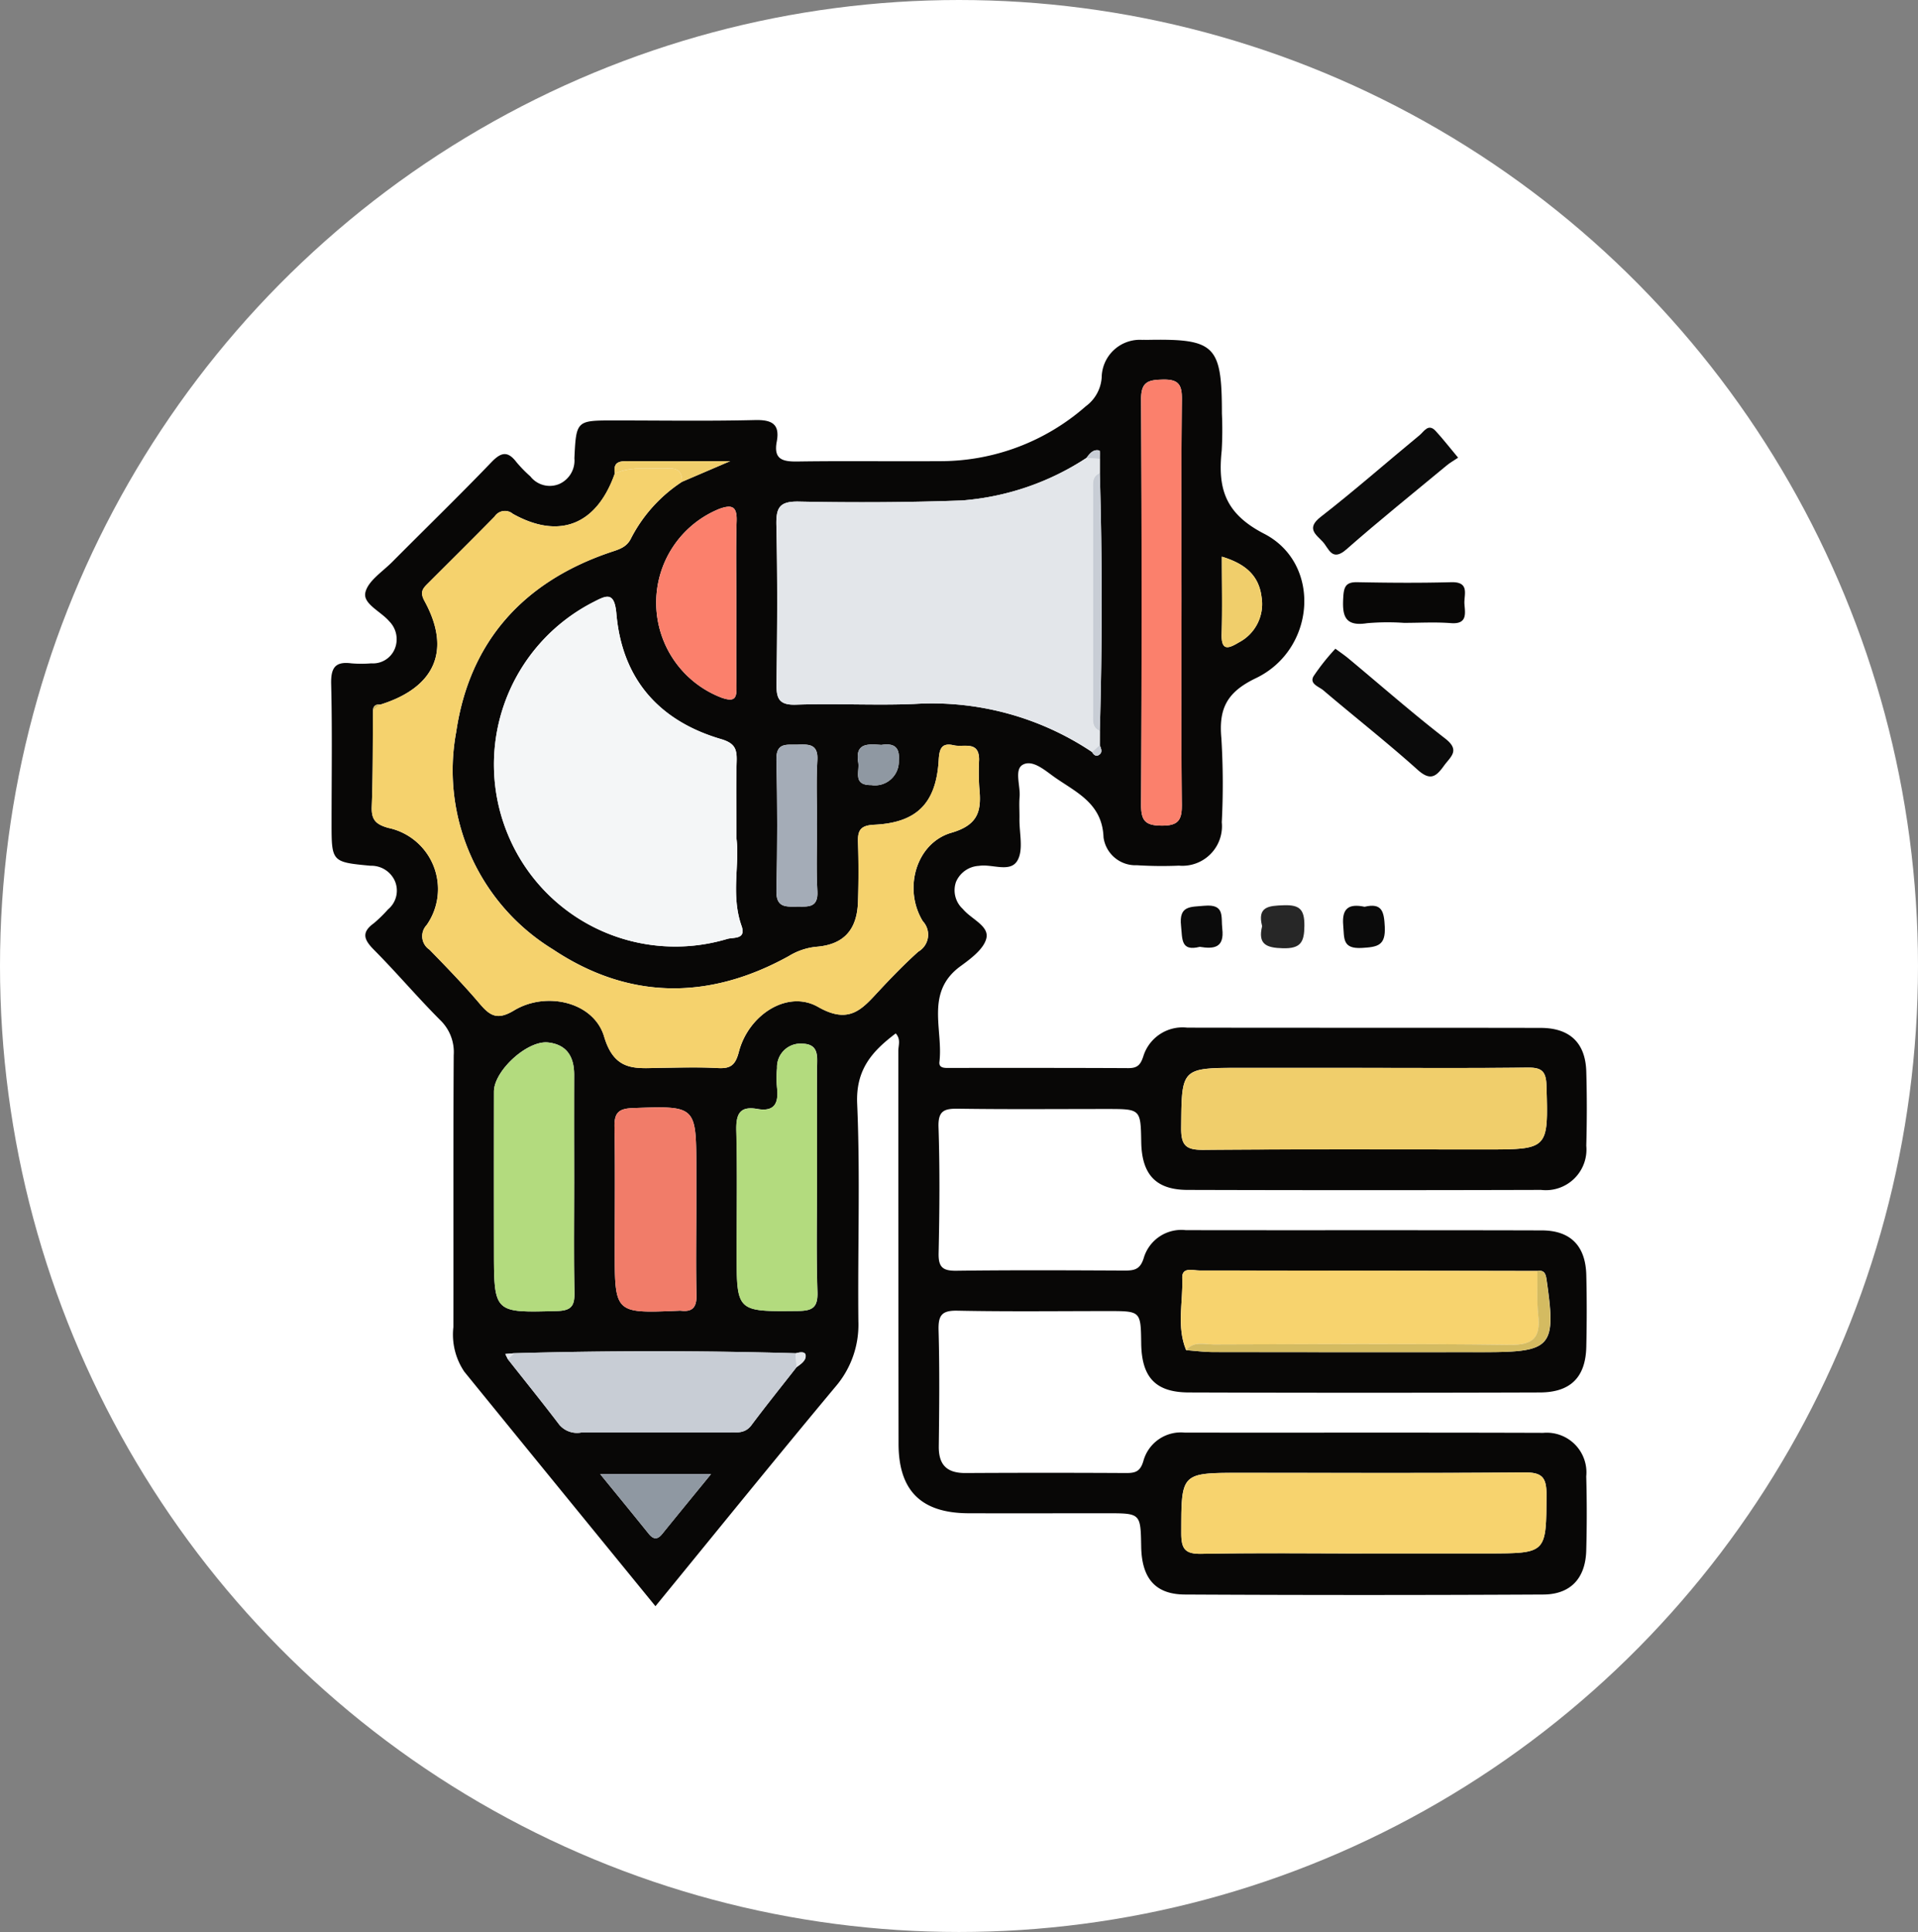 <svg xmlns="http://www.w3.org/2000/svg" xmlns:xlink="http://www.w3.org/1999/xlink" width="139" height="140" viewBox="0 0 139 140">
  <rect x="0" y="0" width="139" height="140" fill="#808080" stroke="none"/>
  <defs>
    <clipPath id="clip-path">
      <ellipse id="Elipse_154" data-name="Elipse 154" cx="69.5" cy="70" rx="69.5" ry="70" transform="translate(0.108 -0.327)" fill="#fff" stroke="#707070" stroke-width="1"/>
    </clipPath>
  </defs>
  <g id="Grupo_845316" data-name="Grupo 845316" transform="translate(-0.108 0.327)">
    <g id="Enmascarar_grupo_17" data-name="Enmascarar grupo 17" transform="translate(0 0)" clip-path="url(#clip-path)">
      <g id="Elipse_7362" data-name="Elipse 7362" transform="translate(-7.892 -6.327)" fill="#fff" stroke="#707070" stroke-width="1">
        <ellipse cx="77" cy="76.5" rx="77" ry="76.5" stroke="none"/>
        <ellipse cx="77" cy="76.5" rx="76.5" ry="76" fill="none"/>
      </g>
      <g id="Grupo_846247" data-name="Grupo 846247" transform="translate(-3920.702 539.319)">
        <path id="Trazado_585839" data-name="Trazado 585839" d="M3985.724-464.76c-1.709,1.293-2.9,2.614-2.794,5.091.228,5.246.032,10.509.088,15.764a6.886,6.886,0,0,1-1.665,4.751c-4.357,5.222-8.634,10.51-13.042,15.9-4.676-5.733-9.271-11.357-13.851-16.992a4.8,4.8,0,0,1-.793-3.231c.011-6.57-.015-13.14.024-19.709a3.217,3.217,0,0,0-.971-2.532c-1.645-1.646-3.151-3.431-4.791-5.082-.725-.73-.974-1.262-.019-1.949a9.948,9.948,0,0,0,1.021-1,1.762,1.762,0,0,0,.469-2.115,1.87,1.87,0,0,0-1.737-1.046c-2.825-.266-2.824-.276-2.824-3.128,0-3.344.054-6.69-.029-10.033-.028-1.167.274-1.662,1.469-1.506a8.846,8.846,0,0,0,1.433,0,1.712,1.712,0,0,0,1.712-1.062,1.84,1.84,0,0,0-.405-1.985c-.6-.708-1.9-1.256-1.735-2.066.173-.844,1.239-1.519,1.95-2.234,2.4-2.415,4.844-4.786,7.2-7.239.715-.744,1.189-.8,1.81.013a9.522,9.522,0,0,0,1,1.024,1.783,1.783,0,0,0,2.093.553,1.86,1.86,0,0,0,1.1-1.867c.13-2.739.151-2.738,2.882-2.738,3.4,0,6.811.054,10.213-.028,1.232-.029,1.81.3,1.569,1.568-.244,1.3.446,1.45,1.52,1.434,3.4-.051,6.809,0,10.212-.024a15.972,15.972,0,0,0,10.666-3.978,2.816,2.816,0,0,0,1.151-2.082,2.768,2.768,0,0,1,2.943-2.73c.119-.006.239,0,.358,0,4.923-.093,5.411.388,5.412,5.336a25.8,25.8,0,0,1-.015,2.686c-.285,2.7.2,4.546,3.077,6.028,4.184,2.157,3.745,8.383-.6,10.466-2.107,1.009-2.7,2.209-2.5,4.355a54.674,54.674,0,0,1,.029,6.088,2.868,2.868,0,0,1-3.105,3.141,28.843,28.843,0,0,1-3.044-.03,2.338,2.338,0,0,1-2.421-2.01c-.085-2.446-1.929-3.245-3.5-4.336-.709-.493-1.611-1.331-2.341-.943-.646.343-.173,1.526-.241,2.333-.045.534,0,1.074-.01,1.612-.014,1.013.3,2.212-.139,2.99-.52.929-1.838.243-2.8.4a1.912,1.912,0,0,0-1.662,1.168,1.836,1.836,0,0,0,.5,1.96c.589.715,1.876,1.207,1.711,2.076-.15.786-1.125,1.514-1.883,2.066-2.584,1.883-1.245,4.58-1.527,6.933-.06.5.454.439.795.439,4.3,0,8.6-.007,12.9.015.647,0,.876-.229,1.08-.853a2.975,2.975,0,0,1,3.181-2.08c8.541.017,17.082,0,25.622.018,2.122.005,3.241,1.1,3.3,3.164.052,1.791.049,3.584,0,5.375a2.944,2.944,0,0,1-3.277,3.2q-12.811.038-25.623,0c-2.291-.006-3.311-1.111-3.353-3.463-.042-2.4-.042-2.4-2.5-2.4-3.583,0-7.167.032-10.75-.02-1.011-.014-1.48.127-1.442,1.328.1,3.043.075,6.092.008,9.136-.022,1.029.3,1.292,1.3,1.278,4.061-.053,8.123-.032,12.184-.013.712,0,1.13-.081,1.387-.929a2.842,2.842,0,0,1,3.044-2c8.6.015,17.2-.007,25.8.018,2.086.006,3.172,1.126,3.223,3.236.042,1.731.039,3.464,0,5.2-.048,2.194-1.132,3.3-3.36,3.308q-12.721.042-25.444,0c-2.414-.007-3.418-1.093-3.452-3.557-.032-2.341-.032-2.341-2.382-2.341-3.643,0-7.288.046-10.93-.028-1.122-.023-1.4.311-1.374,1.4.079,2.8.051,5.614.016,8.42-.017,1.366.594,1.953,1.943,1.945q5.823-.033,11.646,0c.672,0,1.016-.118,1.239-.875a2.815,2.815,0,0,1,3-2.055c8.66.009,17.321-.012,25.981.017a2.877,2.877,0,0,1,3.113,3.153q.073,2.686,0,5.375c-.053,2-1.126,3.178-3.107,3.188q-12.99.068-25.981,0c-2.152-.01-3.126-1.186-3.165-3.474-.041-2.415-.041-2.415-2.487-2.415-3.345,0-6.69.01-10.034,0-3.42-.014-5.059-1.633-5.063-5.032q-.018-14.244-.017-28.489C3985.919-463.906,3986.106-464.339,3985.724-464.76Zm-27.659,23.177-.635.054.19.381c1.25,1.585,2.519,3.155,3.74,4.762a1.687,1.687,0,0,0,1.587.545q5.359-.009,10.718,0c.591,0,1.159.061,1.6-.525,1.063-1.423,2.178-2.807,3.272-4.207.313-.227.708-.482.659-.87-.037-.29-.443-.212-.714-.137Q3968.272-441.874,3958.064-441.583Zm48.71-.223c.648.047,1.3.135,1.944.136q9.842.016,19.684.006c4.886,0,5.2-.377,4.486-5.281-.061-.414-.177-.681-.655-.6q-12.251-.024-24.5-.036c-.466,0-1.277-.279-1.245.551C4006.556-445.287,4006.065-443.51,4006.774-441.807Zm-6.259-44.88q.268-9.339,0-18.677V-506.4c-.008-.21.026-.59-.031-.6-.455-.113-.7.223-.94.539a19.111,19.111,0,0,1-9.031,3.082c-3.929.142-7.866.16-11.8.08-1.4-.028-1.669.414-1.64,1.706.086,3.813.064,7.629.01,11.443-.015,1.074.129,1.612,1.417,1.567,2.857-.1,5.725.066,8.581-.052a20.838,20.838,0,0,1,12.871,3.484c.113.212.293.351.508.206.279-.189.141-.461.049-.706Zm-52.15-1.9c-.3-.033-.5.066-.523.4-.023,2.328,0,4.657-.09,6.982-.036.943.267,1.287,1.192,1.549a4.533,4.533,0,0,1,2.778,7.051,1.169,1.169,0,0,0,.211,1.772c1.251,1.282,2.5,2.572,3.657,3.937.751.885,1.291,1.182,2.472.469,2.349-1.417,5.789-.607,6.531,1.9.766,2.587,2.33,2.282,4.121,2.26,1.374-.017,2.75-.061,4.12.016.93.052,1.275-.219,1.524-1.178.7-2.686,3.527-4.517,5.74-3.253,2.313,1.323,3.231.105,4.474-1.227.9-.96,1.814-1.905,2.792-2.78a1.421,1.421,0,0,0,.326-2.2c-1.443-2.351-.486-5.672,2.073-6.415,2.045-.594,2.173-1.686,2.014-3.309a18.392,18.392,0,0,1-.011-1.969c.013-1.422-1.12-.893-1.825-1.058-.882-.206-1.057.236-1.1,1.066-.182,3.124-1.577,4.544-4.672,4.691-.985.047-1.208.391-1.178,1.271.051,1.432.048,2.867,0,4.3-.063,2.042-1.029,3.119-3.026,3.273a4.681,4.681,0,0,0-1.985.671c-5.789,3.206-11.593,3.185-17.1-.485a15.217,15.217,0,0,1-7.006-15.772c.963-6.529,4.867-10.859,11.137-12.993.625-.213,1.219-.346,1.545-1.049a10.8,10.8,0,0,1,3.684-4.07l3.486-1.494c-2.707,0-4.985,0-7.263,0-.614,0-1.253-.051-1.093.89-1.3,3.709-4.008,4.818-7.391,2.928a.891.891,0,0,0-1.325.2c-1.588,1.617-3.2,3.212-4.8,4.811-.384.382-.649.628-.271,1.317C3953.531-492.511,3952.338-489.818,3948.365-488.583Zm25.816,9.687c0-2.132-.036-3.863.015-5.591.025-.87-.117-1.3-1.124-1.6-4.512-1.323-7.182-4.363-7.592-9.091-.146-1.68-.768-1.3-1.726-.81a13.217,13.217,0,0,0-6.141,16.8A13.123,13.123,0,0,0,3973.5-471.6c.445-.142,1.413.066,1.05-.957C3973.763-474.777,3974.43-477.061,3974.181-478.9Zm45.344,16.633h-8.781c-4.356,0-4.3,0-4.335,4.366-.009,1.276.369,1.585,1.6,1.575,6.809-.058,13.619-.028,20.428-.028,4.617,0,4.582,0,4.445-4.64-.031-1.044-.367-1.3-1.356-1.292C4027.529-462.234,4023.527-462.262,4019.525-462.262Zm-.012,35.185h9.121c4.28,0,4.23,0,4.249-4.278.005-1.252-.345-1.6-1.6-1.587-6.855.06-13.711.028-20.567.028-4.338,0-4.3,0-4.3,4.367,0,1.147.274,1.522,1.469,1.5C4011.763-427.125,4015.638-427.077,4019.513-427.077Zm-57.095-26.788c0-2.621-.011-5.243,0-7.864.008-1.314-.512-2.217-1.882-2.371-1.513-.171-3.929,2.051-3.931,3.56q-.011,5.72,0,11.439c0,4.623,0,4.583,4.574,4.459,1.068-.029,1.277-.4,1.258-1.359C3962.386-448.622,3962.421-451.244,3962.418-453.865Zm17.6-.229q0-4.031,0-8.061c0-.813.218-1.825-1.046-1.857a1.7,1.7,0,0,0-1.846,1.766,7.34,7.34,0,0,0,0,1.431c.121,1.092-.166,1.755-1.429,1.531-1.333-.237-1.552.44-1.521,1.612.075,2.924.024,5.851.024,8.776,0,4.332,0,4.294,4.435,4.251,1.076-.011,1.452-.258,1.417-1.39C3979.96-448.719,3980.017-451.408,3980.018-454.094Zm26.417-41.933c0-4.9-.032-9.791.025-14.685.012-1.088-.265-1.452-1.391-1.425-1.073.025-1.571.171-1.564,1.443q.081,14.685,0,29.37c0,1.163.31,1.5,1.485,1.51,1.208.008,1.479-.392,1.466-1.528C4006.4-486.237,4006.436-491.132,4006.435-496.028ZM3971.27-451.87v-3.036c0-4.638,0-4.606-4.615-4.442-1.017.036-1.329.35-1.311,1.35.054,2.975.019,5.951.019,8.927,0,4.6,0,4.6,4.628,4.406a1.093,1.093,0,0,1,.178,0c.865.1,1.133-.3,1.114-1.135C3971.237-447.823,3971.268-449.847,3971.27-451.87Zm2.906-43.957c0-2.02-.045-4.042.019-6.06.033-1.048-.316-1.216-1.238-.889a7.326,7.326,0,0,0-4.589,6.993,7.364,7.364,0,0,0,4.753,6.7c1.019.352,1.078-.056,1.065-.861C3974.156-491.905,3974.176-493.867,3974.176-495.827Zm5.847,15.931c0-1.549-.07-3.1.022-4.647.073-1.221-.637-1.165-1.456-1.142-.77.021-1.539-.174-1.51,1.1q.107,4.736,0,9.475c-.03,1.222.651,1.171,1.468,1.159.781-.011,1.568.145,1.5-1.118C3979.957-476.674,3980.022-478.287,3980.023-479.9Zm-7.685,47.071h-8.031c1.287,1.579,2.405,2.939,3.508,4.312.334.415.627.468.98.031C3969.9-429.85,3971.02-431.21,3972.338-432.825Zm37.021-66.482c0,1.976.041,3.79-.014,5.6-.039,1.273.505,1.057,1.253.609a3.134,3.134,0,0,0,1.639-3.281C4012.042-497.976,4011.017-498.807,4009.359-499.308Zm-24.671,13.642c-.937-.06-1.925-.185-1.679,1.27.112.657-.427,1.657.952,1.64a1.728,1.728,0,0,0,1.986-1.781C3986.034-485.556,3985.546-485.8,3984.688-485.666Z" fill="#080706"/>
        <path id="Trazado_585840" data-name="Trazado 585840" d="M4153.756-495.067c-.327.22-.59.367-.82.557-2.434,2.018-4.9,4-7.274,6.086-1.058.933-1.275-.078-1.72-.554-.491-.525-1.212-.966-.148-1.795,2.446-1.9,4.778-3.956,7.174-5.926.312-.257.63-.882,1.163-.3C4152.647-496.439,4153.117-495.832,4153.756-495.067Z" transform="translate(-127.275 -11.414)" fill="#0b0b0b"/>
        <path id="Trazado_585841" data-name="Trazado 585841" d="M4144.788-452.58c.384.285.671.479.937.7,2.338,1.945,4.626,3.955,7.03,5.818,1.1.856.376,1.306-.1,1.965-.563.783-.981,1.122-1.906.293-2.218-1.99-4.569-3.833-6.841-5.765-.309-.263-1.021-.461-.705-1.015A16.082,16.082,0,0,1,4144.788-452.58Z" transform="translate(-127.2 -40.058)" fill="#0b0b0b"/>
        <path id="Trazado_585842" data-name="Trazado 585842" d="M4153.721-463.074a17.281,17.281,0,0,0-2.679.024c-1.7.27-1.8-.645-1.719-1.943.049-.747.229-1.044,1.022-1.028,2.265.044,4.532.061,6.795,0,1.385-.038.91.927.962,1.591.054.692.212,1.469-.985,1.375C4155.991-463.143,4154.854-463.074,4153.721-463.074Z" transform="translate(-131.161 -31.436)" fill="#080706"/>
        <path id="Trazado_585843" data-name="Trazado 585843" d="M4132.8-399.23c-.362-1.419.463-1.479,1.563-1.517,1.172-.04,1.51.313,1.5,1.494s-.266,1.656-1.56,1.623C4133.1-397.661,4132.479-397.917,4132.8-399.23Z" transform="translate(-120.522 -73.301)" fill="#272727"/>
        <path id="Trazado_585844" data-name="Trazado 585844" d="M4150.862-400.566c1.263-.3,1.41.344,1.463,1.448.066,1.367-.515,1.468-1.655,1.535-1.426.084-1.275-.685-1.357-1.627C4149.2-400.486,4149.742-400.8,4150.862-400.566Z" transform="translate(-131.158 -73.372)" fill="#0b0b0b"/>
        <path id="Trazado_585845" data-name="Trazado 585845" d="M4117.886-397.684c-1.388.35-1.254-.561-1.357-1.519-.161-1.476.656-1.365,1.689-1.458,1.513-.136,1.194.8,1.3,1.674C4119.674-397.624,4118.933-397.511,4117.886-397.684Z" transform="translate(-110.127 -73.35)" fill="#0b0b0b"/>
        <path id="Trazado_585846" data-name="Trazado 585846" d="M3975.494-488.064a10.8,10.8,0,0,0-3.684,4.07c-.326.7-.919.836-1.545,1.049-6.27,2.134-10.174,6.464-11.137,12.993a15.216,15.216,0,0,0,7.006,15.772c5.508,3.67,11.312,3.691,17.1.485a4.685,4.685,0,0,1,1.985-.671c2-.154,2.963-1.231,3.026-3.273.044-1.432.046-2.867,0-4.3-.032-.88.192-1.224,1.177-1.271,3.1-.147,4.49-1.567,4.672-4.691.048-.831.223-1.272,1.1-1.066.7.165,1.837-.363,1.825,1.058a18.393,18.393,0,0,0,.012,1.969c.158,1.623.031,2.716-2.015,3.309-2.559.743-3.516,4.064-2.073,6.415a1.421,1.421,0,0,1-.325,2.2c-.978.875-1.9,1.82-2.792,2.78-1.243,1.332-2.161,2.55-4.474,1.227-2.212-1.265-5.042.567-5.739,3.253-.249.959-.595,1.23-1.524,1.178-1.37-.077-2.747-.033-4.12-.016-1.791.022-3.354.327-4.12-2.26-.743-2.511-4.182-3.321-6.531-1.9-1.182.713-1.721.416-2.472-.469-1.158-1.365-2.407-2.655-3.657-3.937a1.168,1.168,0,0,1-.211-1.772,4.532,4.532,0,0,0-2.778-7.051c-.925-.262-1.227-.606-1.191-1.549.088-2.325.068-4.654.091-6.982l.522-.4c3.974-1.235,5.166-3.929,3.211-7.495-.378-.689-.112-.935.271-1.317,1.6-1.6,3.215-3.195,4.8-4.811a.891.891,0,0,1,1.325-.2c3.382,1.889,6.087.781,7.39-2.928,1.279-.562,2.631-.313,3.957-.363C3975.268-489.058,3975.514-488.693,3975.494-488.064Z" transform="translate(-5.257 -16.67)" fill="#f5d26d"/>
        <path id="Trazado_585847" data-name="Trazado 585847" d="M4058.219-491.065l0,1.034c-.581.236-.493.75-.493,1.217q0,8.121,0,16.243c0,.467-.086.98.493,1.217l0,1.034-.557.5a20.838,20.838,0,0,0-12.871-3.483c-2.857.119-5.724-.048-8.582.052-1.288.045-1.432-.492-1.417-1.567.054-3.814.077-7.63-.01-11.443-.029-1.293.243-1.734,1.639-1.706,3.931.08,7.869.062,11.8-.08a19.114,19.114,0,0,0,9.031-3.082Z" transform="translate(-57.706 -15.332)" fill="#e3e6ea"/>
        <path id="Trazado_585848" data-name="Trazado 585848" d="M3995.279-445.561c.25,1.835-.417,4.118.367,6.334.363,1.023-.6.815-1.049.957a13.124,13.124,0,0,1-15.886-7.576,13.217,13.217,0,0,1,6.141-16.8c.959-.486,1.581-.87,1.727.81.41,4.727,3.08,7.768,7.591,9.091,1.007.3,1.149.725,1.124,1.6C3995.243-449.424,3995.279-447.694,3995.279-445.561Z" transform="translate(-21.098 -33.334)" fill="#f4f6f7"/>
        <path id="Trazado_585849" data-name="Trazado 585849" d="M4129.7-367.909c4,0,8,.028,12.005-.019.989-.012,1.325.248,1.356,1.292.136,4.641.172,4.64-4.444,4.64-6.81,0-13.619-.03-20.428.028-1.235.011-1.614-.3-1.6-1.575.031-4.366-.021-4.366,4.335-4.366Z" transform="translate(-110.176 -94.353)" fill="#f0ce6b"/>
        <path id="Trazado_585850" data-name="Trazado 585850" d="M4129.707-280.248c-3.875,0-7.75-.048-11.625.028-1.2.024-1.471-.352-1.469-1.5.005-4.367-.037-4.367,4.3-4.367,6.856,0,13.712.032,20.567-.028,1.251-.011,1.6.335,1.6,1.587-.019,4.277.031,4.278-4.249,4.278Z" transform="translate(-110.194 -146.829)" fill="#f7d36e"/>
        <path id="Trazado_585851" data-name="Trazado 585851" d="M4116.907-321.235c-.709-1.7-.219-3.48-.287-5.22-.033-.831.778-.551,1.244-.551q12.252,0,24.5.036c.014,1.073-.054,2.154.062,3.216.176,1.609-.36,2.154-2.057,2.131-7.152-.095-14.307-.047-21.46-.028C4118.231-321.65,4117.46-321.92,4116.907-321.235Z" transform="translate(-110.133 -120.571)" fill="#f7d36e"/>
        <path id="Trazado_585852" data-name="Trazado 585852" d="M3983.518-362.782c0,2.621-.034,5.244.019,7.864.02.954-.189,1.33-1.258,1.359-4.575.123-4.574.164-4.574-4.459q0-5.719,0-11.439c0-1.509,2.418-3.731,3.931-3.56,1.37.154,1.89,1.057,1.882,2.371C3983.506-368.025,3983.517-365.4,3983.518-362.782Z" transform="translate(-21.098 -91.083)" fill="#b3db7e"/>
        <path id="Trazado_585853" data-name="Trazado 585853" d="M4001.444-309.458c-1.094,1.4-2.208,2.784-3.272,4.207-.437.585-1.006.525-1.6.525q-5.358,0-10.718,0a1.688,1.688,0,0,1-1.587-.545c-1.222-1.606-2.49-3.177-3.74-4.762l.445-.435q10.208-.286,20.415,0Z" transform="translate(-22.911 -131.117)" fill="#c8cdd5"/>
        <path id="Trazado_585854" data-name="Trazado 585854" d="M4032.522-362.838c0,2.687-.057,5.375.026,8.059.036,1.132-.341,1.38-1.417,1.39-4.435.043-4.435.081-4.435-4.251,0-2.926.051-5.852-.024-8.776-.03-1.172.189-1.849,1.522-1.612,1.263.224,1.55-.44,1.429-1.531a7.339,7.339,0,0,1,0-1.431,1.7,1.7,0,0,1,1.846-1.766c1.264.032,1.045,1.044,1.046,1.857Q4032.528-366.868,4032.522-362.838Z" transform="translate(-52.505 -91.256)" fill="#b3db7e"/>
        <path id="Trazado_585855" data-name="Trazado 585855" d="M4111.417-490.85c0,4.9-.032,9.791.024,14.685.014,1.136-.257,1.536-1.465,1.528-1.176-.008-1.491-.347-1.485-1.51q.066-14.685,0-29.37c-.007-1.272.492-1.419,1.563-1.443,1.126-.027,1.4.337,1.391,1.425C4111.385-500.64,4111.416-495.745,4111.417-490.85Z" transform="translate(-104.981 -5.178)" fill="#fb806c"/>
        <path id="Trazado_585856" data-name="Trazado 585856" d="M4007.995-352.36c0,2.023-.032,4.048.014,6.07.019.839-.25,1.239-1.114,1.135a1.1,1.1,0,0,0-.178,0c-4.629.2-4.629.2-4.629-4.406,0-2.976.036-5.952-.018-8.927-.018-1,.294-1.315,1.311-1.35,4.616-.164,4.615-.2,4.615,4.442Q4008-353.877,4007.995-352.36Z" transform="translate(-36.726 -99.511)" fill="#f17c69"/>
        <path id="Trazado_585857" data-name="Trazado 585857" d="M4016.307-474.172c0,1.961-.02,3.922.01,5.883.012.805-.046,1.213-1.065.861a7.364,7.364,0,0,1-4.753-6.7,7.326,7.326,0,0,1,4.589-6.993c.922-.327,1.271-.158,1.238.889C4016.263-478.214,4016.307-476.192,4016.307-474.172Z" transform="translate(-42.132 -21.655)" fill="#fb806c"/>
        <path id="Trazado_585858" data-name="Trazado 585858" d="M4037.735-427.419c0,1.609-.066,3.222.021,4.826.069,1.263-.718,1.107-1.5,1.118-.817.012-1.5.064-1.468-1.159q.114-4.736,0-9.475c-.029-1.274.74-1.079,1.51-1.1.818-.023,1.529-.079,1.456,1.142C4037.665-430.522,4037.735-428.968,4037.735-427.419Z" transform="translate(-57.713 -52.478)" fill="#a4acb7"/>
        <path id="Trazado_585859" data-name="Trazado 585859" d="M4117.6-321.118c.552-.685,1.324-.415,2-.417,7.153-.019,14.308-.066,21.46.028,1.7.023,2.232-.522,2.056-2.131-.115-1.061-.048-2.143-.062-3.216.478-.084.594.183.654.6.716,4.9.4,5.281-4.486,5.281q-9.842,0-19.684-.006C4118.9-320.982,4118.252-321.07,4117.6-321.118Z" transform="translate(-110.829 -120.689)" fill="#d4bb61"/>
        <path id="Trazado_585860" data-name="Trazado 585860" d="M4007.211-285.787c-1.319,1.615-2.436,2.975-3.543,4.343-.354.437-.646.384-.98-.031-1.1-1.373-2.221-2.733-3.508-4.312Z" transform="translate(-34.873 -147.038)" fill="#8f98a2"/>
        <path id="Trazado_585861" data-name="Trazado 585861" d="M4124.782-471.179c1.658.5,2.684,1.331,2.878,2.931a3.133,3.133,0,0,1-1.639,3.281c-.747.448-1.292.664-1.253-.609C4124.824-467.389,4124.782-469.2,4124.782-471.179Z" transform="translate(-115.423 -28.129)" fill="#f0ce6b"/>
        <path id="Trazado_585862" data-name="Trazado 585862" d="M4099.258-469.389c-.58-.237-.493-.75-.493-1.217q0-8.122,0-16.243c0-.467-.088-.98.493-1.217Q4099.527-478.727,4099.258-469.389Z" transform="translate(-98.743 -17.297)" fill="#c8cdd5"/>
        <path id="Trazado_585863" data-name="Trazado 585863" d="M4052.943-433.2c.859-.135,1.346.11,1.259,1.129a1.727,1.727,0,0,1-1.985,1.781c-1.378.017-.84-.983-.952-1.64C4051.018-433.384,4052.005-433.259,4052.943-433.2Z" transform="translate(-68.255 -52.467)" fill="#8f98a2"/>
        <path id="Trazado_585864" data-name="Trazado 585864" d="M4006.96-488.985c.02-.629-.226-.994-.914-.968-1.326.05-2.678-.2-3.957.363-.16-.941.479-.892,1.093-.89,2.278,0,4.557,0,7.263,0Z" transform="translate(-36.723 -15.748)" fill="#f0ce6b"/>
        <path id="Trazado_585865" data-name="Trazado 585865" d="M4098.408-492.068l-.971-.065c.239-.316.485-.651.94-.539C4098.433-492.658,4098.4-492.278,4098.408-492.068Z" transform="translate(-97.894 -14.329)" fill="#c8cdd5"/>
        <path id="Trazado_585866" data-name="Trazado 585866" d="M4098.588-432.6l.557-.5c.091.245.23.517-.049.706C4098.88-432.249,4098.7-432.389,4098.588-432.6Z" transform="translate(-98.633 -52.552)" fill="#c8cdd5"/>
        <path id="Trazado_585867" data-name="Trazado 585867" d="M4038.754-309.322l-.054-1.007c.27-.075.676-.153.713.137C4039.463-309.8,4039.066-309.548,4038.754-309.322Z" transform="translate(-60.221 -131.253)" fill="#e3e6ea"/>
        <path id="Trazado_585868" data-name="Trazado 585868" d="M3980.635-310.21l-.445.435-.19-.381Z" transform="translate(-22.571 -131.373)" fill="#e3e6ea"/>
        <path id="Trazado_585869" data-name="Trazado 585869" d="M3953.789-441.282l-.522.4C3953.291-441.216,3953.49-441.315,3953.789-441.282Z" transform="translate(-5.424 -47.301)" fill="#d4bb61"/>
      </g>
    </g>
  </g>
</svg>
